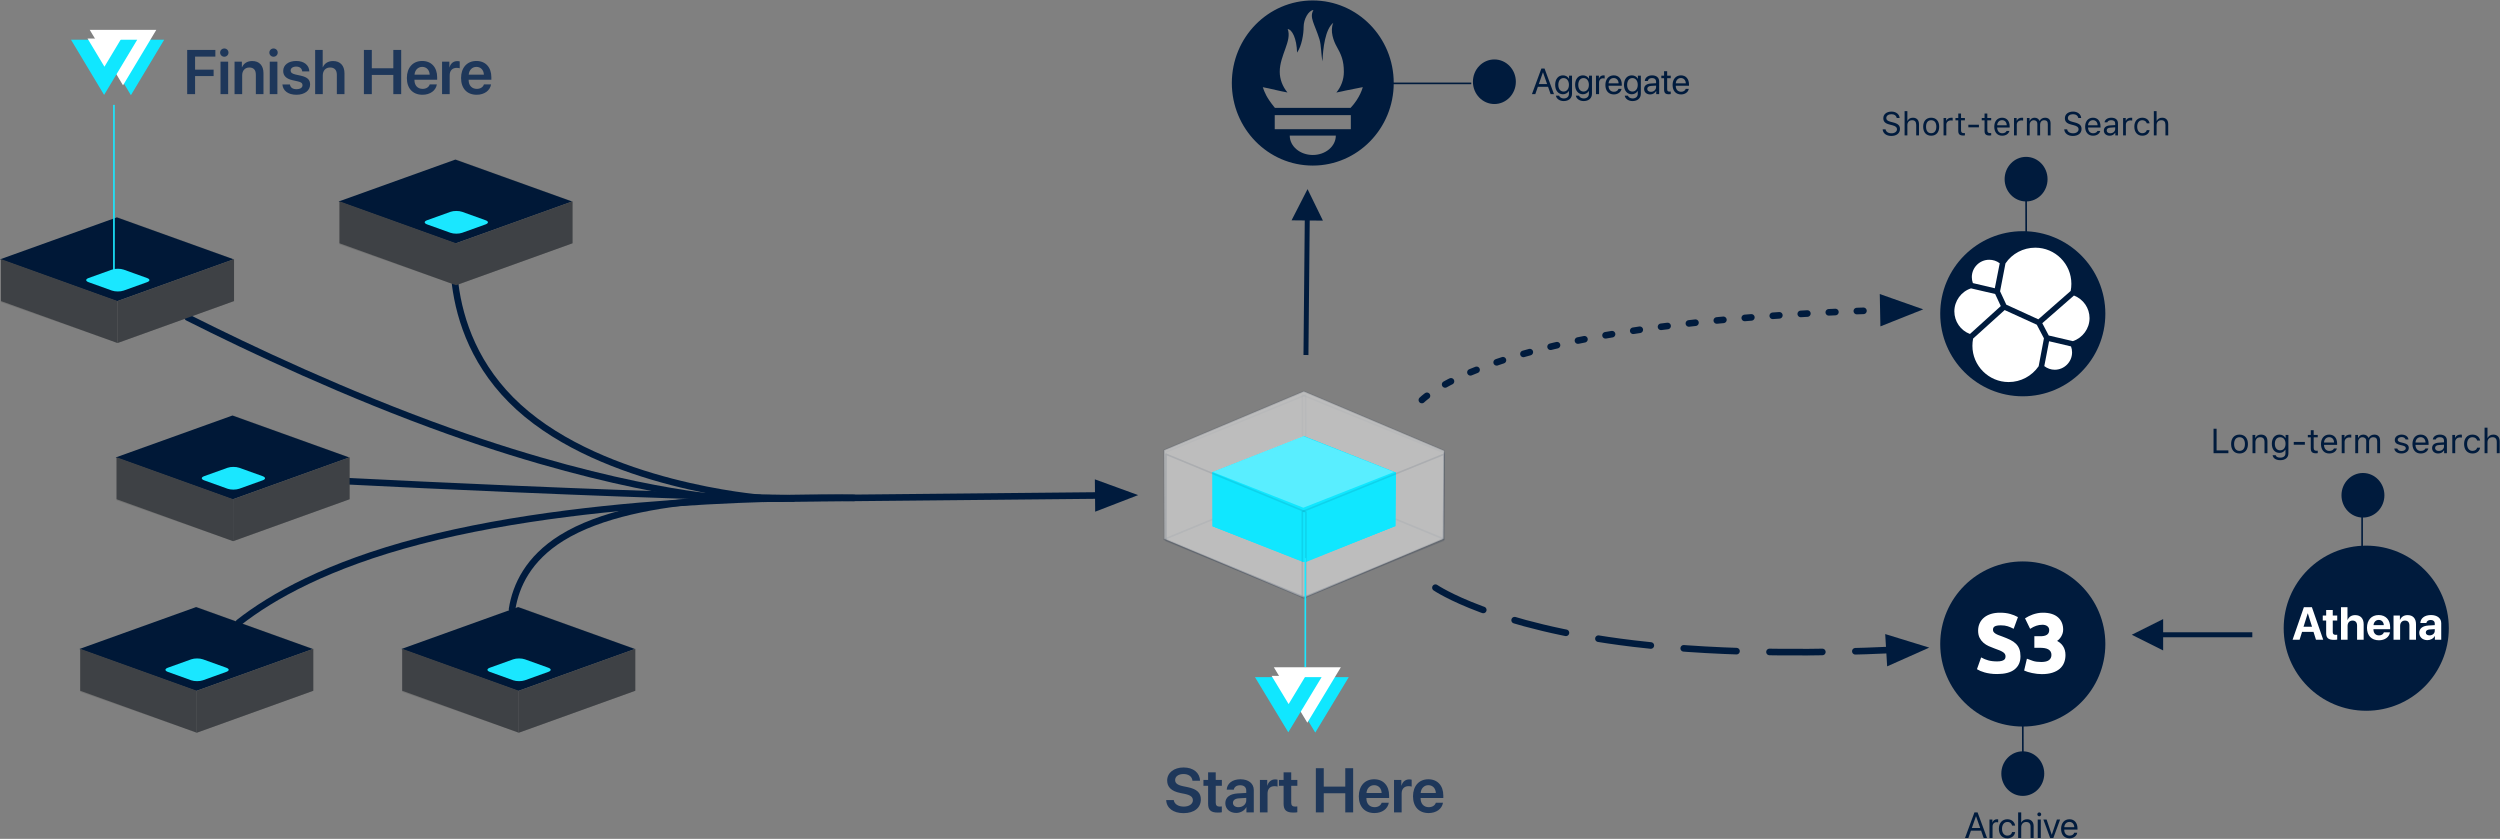 <?xml version="1.0" encoding="UTF-8"?>
<svg width="1514px" height="508px" viewBox="0 0 1514 508" version="1.1" xmlns="http://www.w3.org/2000/svg" xmlns:xlink="http://www.w3.org/1999/xlink">
    <rect x="0" y="0" width="1514" height="508" fill="#808080" stroke="none"/>
    <!-- Generator: Sketch 54.1 (76490) - https://sketchapp.com -->
    <title>Centralized (Black)</title>
    <desc>Created with Sketch.</desc>
    <defs>
        <polygon id="path-1" points="20.392 0.035 30.71 17.112 10.075 17.112"></polygon>
        <polygon id="path-3" points="20.252 0.035 30.498 17.112 10.006 17.112"></polygon>
    </defs>
    <g id="Deployment:-Centralized-(No-Text)" stroke="none" stroke-width="1" fill="none" fill-rule="evenodd">
        <g id="Diagram" transform="translate(-20, -293)">
            <g id="Centralized-(Black)" transform="translate(13, 23)">
                <g id="Diagram" transform="translate(7, 290)">
                    <g id="Group-55" transform="translate(0, 76)">
                        <polygon id="Line-2" fill="#001B3D" fill-rule="nonzero" points="793.167 37.537 792.387 119.014 789.387 118.986 790.167 37.508 782.167 37.432 791.848 18.524 801.166 37.614 793.167 37.537"></polygon>
                        <g id="S3-Arrow" transform="translate(869.299, 259.9)">
                            <path d="M1.70530257e-13,-1.0658141e-14 C1.70530257e-13,-1.0658141e-14 34.325,23.621 119.923,33.851 C177.567,40.74 240.21,39.373 274.976,37.747" id="Stroke-12" stroke="#001B3D" stroke-width="4" stroke-linecap="round" stroke-linejoin="round" stroke-dasharray="32,20"></path>
                            <polygon id="Fill-13" fill="#001B3D" points="293.369 36.637 274.55 30.846 275.383 44.648"></polygon>
                            <polygon id="Stroke-14" stroke="#001B3D" stroke-width="4" points="293.369 36.636 274.55 30.846 275.383 44.649"></polygon>
                        </g>
                        <g id="Search-Arrow" transform="translate(861.085, 84.906)">
                            <path d="M0,61.345 C0,61.345 23.013,37.947 109.905,22.371 C170.136,11.574 241.428,8.056 279.507,6.912" id="Stroke-15" stroke="#001B3D" stroke-width="4" stroke-linecap="round" stroke-linejoin="round" stroke-dasharray="4,13"></path>
                            <polygon id="Fill-16" fill="#001B3D" points="297.927 6.542 279.356 0 279.634 13.825"></polygon>
                            <polygon id="Stroke-17" stroke="#001B3D" stroke-width="4" points="297.927 6.542 279.356 1.90070182e-13 279.634 13.824"></polygon>
                        </g>
                        <g id="Incoming-Arrows" transform="translate(113.668, 76.009)">
                            <path d="M30.974,204.985 C50.976,189.297 84.82,170.145 140.522,155.61 C253.541,126.12 403.398,129.506 403.398,129.506" id="Stroke-1" stroke="#001B3D" stroke-width="4" stroke-linecap="round" stroke-linejoin="round"></path>
                            <path d="M-5.68434189e-14,20.277 C37.976,39.387 96.697,67.073 158.371,89.087 C263.415,126.58 327.629,129.985 327.629,129.985" id="Stroke-3" stroke="#001B3D" stroke-width="4" stroke-linecap="round" stroke-linejoin="round"></path>
                            <path d="M161.961,6.39488462e-13 C164.793,22.262 174.16,50.651 200.437,74.564 C252.518,121.958 346.532,129.483 346.532,129.483" id="Stroke-18" stroke="#001B3D" stroke-width="4" stroke-linecap="round" stroke-linejoin="round"></path>
                            <path d="M96.342,119.387 C124.614,120.81 159.413,122.476 197.072,124.086 C291.906,128.139 360.283,129.928 360.283,129.928" id="Stroke-19" stroke="#001B3D" stroke-width="4" stroke-linecap="round" stroke-linejoin="round"></path>
                            <path d="M196.437,196.93 C198.727,182.412 206.455,166.263 226.349,153.853 C273.462,124.463 366.651,129.866 366.651,129.866" id="Stroke-20" stroke="#001B3D" stroke-width="4" stroke-linecap="round" stroke-linejoin="round"></path>
                            <path d="M348.564,130.043 L551.471,128.054" id="Stroke-27" stroke="#001B3D" stroke-width="4" stroke-linecap="round" stroke-linejoin="round"></path>
                            <polygon id="Fill-28" fill="#001B3D" points="569.906 127.873 551.403 121.141 551.538 134.967"></polygon>
                            <polygon id="Stroke-29" stroke="#001B3D" stroke-width="4" points="569.906 127.874 551.403 121.14 551.538 134.967"></polygon>
                        </g>
                        <g id="Box" transform="translate(705, 141)">
                            <polygon id="Stroke-1" stroke-opacity="0.096" stroke="#001B3D" stroke-linecap="round" stroke-linejoin="round" points="0 89.676 84.783 125 169.565 89.676 84.783 54.348"></polygon>
                            <polygon id="Stroke-7" stroke-opacity="0.096" stroke="#001B3D" stroke-linecap="round" stroke-linejoin="round" points="83.696 2.174 169.565 37.183 169.148 89.13 83.873 54.5"></polygon>
                            <polygon id="Stroke-9" stroke-opacity="0.096" stroke="#001B3D" stroke-linecap="round" stroke-linejoin="round" points="1.087 36.734 1.087 89.13 85.87 54.453 85.693 2.174"></polygon>
                            <polygon id="Fill-11" fill-opacity="0.6" fill="#E6E6E6" points="0.175 89.406 0 35.617 84.604 0 169.565 35.975 169.286 89.28 84.604 125"></polygon>
                            <polygon id="Stroke-13" stroke-opacity="0.096" stroke="#001B3D" stroke-linecap="round" stroke-linejoin="round" points="0.175 89.406 0 35.617 84.604 0 169.565 35.975 169.286 89.28 84.604 125"></polygon>
                            <g id="Vector" transform="translate(29.348, 27.174)">
                                <polygon id="Fill-21" fill="#10E7FF" points="0 54.588 54.958 76.233 109.914 54.588 54.958 32.94"></polygon>
                                <polygon id="Fill-22" fill="#10E7FF" points="0 21.646 0 54.51 56.391 76.233 56.391 43.65"></polygon>
                                <polygon id="Fill-23" fill="#10E7FF" points="56.391 43.481 110.87 21.646 110.601 54.398 56.391 76.233"></polygon>
                                <polygon id="Fill-24" fill="#10E7FF" points="55.435 0 110.87 21.977 110.6 54.586 55.549 32.848"></polygon>
                                <polygon id="Fill-25" fill="#10E7FF" points="0 21.695 0 54.586 55.435 32.818 55.32 0"></polygon>
                                <polygon id="Fill-26" fill="#10E7FF" points="0.115 54.525 0 21.722 55.318 0 110.87 21.94 110.687 54.449 55.318 76.233"></polygon>
                                <polygon id="Fill-21-Copy" fill-opacity="0.307" fill="#FFFFFF" points="0 21.648 54.958 43.293 109.914 21.648 54.958 0"></polygon>
                            </g>
                            <polygon id="Stroke-3" stroke-opacity="0.096" stroke="#001B3D" stroke-linecap="round" stroke-linejoin="round" points="1.087 38.043 1.087 90.395 85.87 125 85.87 73.095"></polygon>
                            <polygon id="Stroke-5" stroke-opacity="0.096" stroke="#001B3D" stroke-linecap="round" stroke-linejoin="round" points="83.696 72.826 169.565 38.043 169.147 90.218 83.696 125"></polygon>
                        </g>
                        <g id="Client-3-Copy" transform="translate(0.042, 35.524)">
                            <polygon id="Fill-50" fill="#001B3D" points="-1.42108547e-14 25.522 70.712 50.93 141.427 25.522 70.712 0.119"></polygon>
                            <polygon id="Fill-51" fill-opacity="0.102" fill="#000000" points="0.534 51.444 0.534 25.402 71.254 5.54223334e-13 141.687 25.402 141.687 50.808 71.254 76.215 0.541 51.444"></polygon>
                            <path d="M74.841,31.757 L88.985,36.837 C90.944,37.54 90.944,38.675 88.985,39.378 L74.841,44.458 C72.883,45.162 69.726,45.162 67.769,44.458 L53.625,39.378 C51.666,38.675 51.666,37.54 53.625,36.837 L67.769,31.757 C69.726,31.053 72.883,31.053 74.841,31.757 Z" id="Fill-52" fill="#1AE7FF"></path>
                            <polygon id="Fill-53" fill="#3E4145" points="0.534 25.396 0.534 50.799 71.111 76.205 71.111 50.799"></polygon>
                            <polygon id="Fill-54" fill="#3E4145" points="71.111 50.809 141.687 25.403 141.687 50.809 71.111 76.216"></polygon>
                        </g>
                        <g id="Client-3-Copy-5" transform="translate(243.042, 271.524)">
                            <polygon id="Fill-50" fill="#001B3D" points="-1.42108547e-14 25.522 70.712 50.93 141.427 25.522 70.712 0.119"></polygon>
                            <polygon id="Fill-51" fill-opacity="0.102" fill="#000000" points="0.534 51.444 0.534 25.402 71.254 5.54223334e-13 141.687 25.402 141.687 50.808 71.254 76.215 0.541 51.444"></polygon>
                            <path d="M74.841,31.757 L88.985,36.837 C90.944,37.54 90.944,38.675 88.985,39.378 L74.841,44.458 C72.883,45.162 69.726,45.162 67.769,44.458 L53.625,39.378 C51.666,38.675 51.666,37.54 53.625,36.837 L67.769,31.757 C69.726,31.053 72.883,31.053 74.841,31.757 Z" id="Fill-52" fill="#1AE7FF"></path>
                            <polygon id="Fill-53" fill="#3E4145" points="0.534 25.396 0.534 50.799 71.111 76.205 71.111 50.799"></polygon>
                            <polygon id="Fill-54" fill="#3E4145" points="71.111 50.809 141.687 25.403 141.687 50.809 71.111 76.216"></polygon>
                        </g>
                        <g id="Client-3-Copy-3" transform="translate(70.042, 155.524)">
                            <polygon id="Fill-50" fill="#001B3D" points="-1.42108547e-14 25.522 70.712 50.93 141.427 25.522 70.712 0.119"></polygon>
                            <polygon id="Fill-51" fill-opacity="0.102" fill="#000000" points="0.534 51.444 0.534 25.402 71.254 5.54223334e-13 141.687 25.402 141.687 50.808 71.254 76.215 0.541 51.444"></polygon>
                            <path d="M74.841,31.757 L88.985,36.837 C90.944,37.54 90.944,38.675 88.985,39.378 L74.841,44.458 C72.883,45.162 69.726,45.162 67.769,44.458 L53.625,39.378 C51.666,38.675 51.666,37.54 53.625,36.837 L67.769,31.757 C69.726,31.053 72.883,31.053 74.841,31.757 Z" id="Fill-52" fill="#1AE7FF"></path>
                            <polygon id="Fill-53" fill="#3E4145" points="0.534 25.396 0.534 50.799 71.111 76.205 71.111 50.799"></polygon>
                            <polygon id="Fill-54" fill="#3E4145" points="71.111 50.809 141.687 25.403 141.687 50.809 71.111 76.216"></polygon>
                        </g>
                        <g id="Client-3-Copy-4" transform="translate(48.042, 271.524)">
                            <polygon id="Fill-50" fill="#001B3D" points="-1.42108547e-14 25.522 70.712 50.93 141.427 25.522 70.712 0.119"></polygon>
                            <polygon id="Fill-51" fill-opacity="0.102" fill="#000000" points="0.534 51.444 0.534 25.402 71.254 5.54223334e-13 141.687 25.402 141.687 50.808 71.254 76.215 0.541 51.444"></polygon>
                            <path d="M74.841,31.757 L88.985,36.837 C90.944,37.54 90.944,38.675 88.985,39.378 L74.841,44.458 C72.883,45.162 69.726,45.162 67.769,44.458 L53.625,39.378 C51.666,38.675 51.666,37.54 53.625,36.837 L67.769,31.757 C69.726,31.053 72.883,31.053 74.841,31.757 Z" id="Fill-52" fill="#1AE7FF"></path>
                            <polygon id="Fill-53" fill="#3E4145" points="0.534 25.396 0.534 50.799 71.111 76.205 71.111 50.799"></polygon>
                            <polygon id="Fill-54" fill="#3E4145" points="71.111 50.809 141.687 25.403 141.687 50.809 71.111 76.216"></polygon>
                        </g>
                        <g id="Client-3-Copy-2" transform="translate(205.042, 0.524)">
                            <polygon id="Fill-50" fill="#001B3D" points="-1.42108547e-14 25.522 70.712 50.93 141.427 25.522 70.712 0.119"></polygon>
                            <polygon id="Fill-51" fill-opacity="0.102" fill="#000000" points="0.534 51.444 0.534 25.402 71.254 5.54223334e-13 141.687 25.402 141.687 50.808 71.254 76.215 0.541 51.444"></polygon>
                            <path d="M74.841,31.757 L88.985,36.837 C90.944,37.54 90.944,38.675 88.985,39.378 L74.841,44.458 C72.883,45.162 69.726,45.162 67.769,44.458 L53.625,39.378 C51.666,38.675 51.666,37.54 53.625,36.837 L67.769,31.757 C69.726,31.053 72.883,31.053 74.841,31.757 Z" id="Fill-52" fill="#1AE7FF"></path>
                            <polygon id="Fill-53" fill="#3E4145" points="0.534 25.396 0.534 50.799 71.111 76.205 71.111 50.799"></polygon>
                            <polygon id="Fill-54" fill="#3E4145" points="71.111 50.809 141.687 25.403 141.687 50.809 71.111 76.216"></polygon>
                        </g>
                    </g>
                    <g id="Search" transform="translate(1175, 120)">
                        <circle id="Oval-Copy" fill="#001B3D" cx="50" cy="50" r="50"></circle>
                        <g id="elasticsearch" transform="translate(6, 7)" fill-rule="nonzero">
                            <path d="M86.986,45.673 C86.986,38.359 82.442,32.039 75.696,29.554 C75.98,27.991 76.122,26.5 76.122,24.867 C76.122,11.304 65.115,0.298 51.553,0.298 C43.671,0.298 36.286,4.061 31.67,10.523 C29.398,8.748 26.628,7.825 23.717,7.825 C16.545,7.825 10.651,13.648 10.651,20.891 C10.651,22.453 10.935,24.015 11.432,25.435 C4.616,27.778 0,34.311 0,41.554 C0,48.868 4.545,55.259 11.361,57.744 C11.077,59.235 10.935,60.798 10.935,62.431 C10.935,75.923 21.942,86.929 35.434,86.929 C43.387,86.929 50.7,83.095 55.316,76.704 C57.588,78.479 60.429,79.473 63.34,79.473 C70.512,79.473 76.406,73.65 76.406,66.407 C76.406,64.845 76.122,63.283 75.625,61.863 C82.3,59.448 86.986,52.916 86.986,45.673 L86.986,45.673 Z" id="Path" fill="#001B3D"></path>
                            <path d="M34.013,37.507 L53.399,46.383 L72.997,29.199 C73.281,27.778 73.423,26.358 73.423,24.867 C73.423,12.796 63.624,2.996 51.553,2.996 C44.31,2.996 37.564,6.547 33.516,12.511 L30.25,29.412 L34.013,37.507 L34.013,37.507 Z" id="Path" fill="#FFFFFF"></path>
                            <path d="M13.918,58.028 C13.634,59.448 13.492,60.94 13.492,62.431 C13.492,74.502 23.362,84.373 35.434,84.373 C42.747,84.373 49.493,80.751 53.612,74.786 L56.807,57.886 L52.476,49.649 L33.019,40.773 L13.918,58.028 L13.918,58.028 Z" id="Path" fill="#FFFFFF"></path>
                            <path d="M13.776,24.441 L27.054,27.565 L30.037,12.44 C28.191,11.02 25.989,10.31 23.646,10.31 C17.894,10.31 13.137,14.997 13.137,20.82 C13.137,22.027 13.35,23.305 13.776,24.441 L13.776,24.441 Z" id="Path" fill="#FFFFFF"></path>
                            <path d="M12.64,27.636 C6.675,29.554 2.556,35.305 2.556,41.554 C2.556,47.661 6.32,53.129 12.001,55.259 L30.676,38.359 L27.267,31.045 L12.64,27.636 L12.64,27.636 Z" id="Path" fill="#FFFFFF"></path>
                            <path d="M57.02,74.715 C58.867,76.136 61.068,76.917 63.34,76.917 C69.092,76.917 73.849,72.23 73.849,66.407 C73.849,65.129 73.636,63.922 73.21,62.786 L59.932,59.662 L57.02,74.715 L57.02,74.715 Z" id="Path" fill="#FFFFFF"></path>
                            <path d="M59.719,56.182 L74.347,59.59 C80.311,57.602 84.43,51.922 84.43,45.673 C84.43,39.566 80.666,34.169 74.986,31.968 L55.813,48.726 L59.719,56.182 L59.719,56.182 Z" id="Path" fill="#FFFFFF"></path>
                        </g>
                    </g>
                    <g id="Archive" transform="translate(1175, 320)">
                        <circle id="Oval-Copy-2" fill="#001B3D" cx="50" cy="50" r="50"></circle>
                        <path d="M34.45,61.05 C35.55,61.05 36.458,60.958 37.175,60.775 C37.892,60.592 38.467,60.342 38.9,60.025 C39.333,59.708 39.633,59.333 39.8,58.9 C39.967,58.467 40.05,57.983 40.05,57.45 C40.05,56.317 39.517,55.375 38.45,54.625 C37.383,53.875 35.55,53.067 32.95,52.2 C31.817,51.8 30.683,51.342 29.55,50.825 C28.417,50.308 27.4,49.658 26.5,48.875 C25.6,48.092 24.867,47.142 24.3,46.025 C23.733,44.908 23.45,43.55 23.45,41.95 C23.45,40.35 23.75,38.908 24.35,37.625 C24.95,36.342 25.8,35.25 26.9,34.35 C28,33.45 29.333,32.758 30.9,32.275 C32.467,31.792 34.233,31.55 36.2,31.55 C38.533,31.55 40.55,31.8 42.25,32.3 C43.95,32.8 45.35,33.35 46.45,33.95 L44.2,40.1 C43.233,39.6 42.158,39.158 40.975,38.775 C39.792,38.392 38.367,38.2 36.7,38.2 C34.833,38.2 33.492,38.458 32.675,38.975 C31.858,39.492 31.45,40.283 31.45,41.35 C31.45,41.983 31.6,42.517 31.9,42.95 C32.2,43.383 32.625,43.775 33.175,44.125 C33.725,44.475 34.358,44.792 35.075,45.075 C35.792,45.358 36.583,45.65 37.45,45.95 C39.25,46.617 40.817,47.275 42.15,47.925 C43.483,48.575 44.592,49.333 45.475,50.2 C46.358,51.067 47.017,52.083 47.45,53.25 C47.883,54.417 48.1,55.833 48.1,57.5 C48.1,60.733 46.967,63.242 44.7,65.025 C42.433,66.808 39.017,67.7 34.45,67.7 C32.917,67.7 31.533,67.608 30.3,67.425 C29.067,67.242 27.975,67.017 27.025,66.75 C26.075,66.483 25.258,66.2 24.575,65.9 C23.892,65.6 23.317,65.317 22.85,65.05 L25.05,58.85 C26.083,59.417 27.358,59.925 28.875,60.375 C30.392,60.825 32.25,61.05 34.45,61.05 Z M61.5,67.75 C60.6,67.75 59.65,67.692 58.65,67.575 C57.65,67.458 56.683,67.3 55.75,67.1 C54.817,66.9 53.967,66.683 53.2,66.45 C52.433,66.217 51.833,66 51.4,65.8 L52.85,59.6 C53.717,59.967 54.825,60.358 56.175,60.775 C57.525,61.192 59.2,61.4 61.2,61.4 C63.5,61.4 65.183,60.967 66.25,60.1 C67.317,59.233 67.85,58.067 67.85,56.6 C67.85,55.7 67.658,54.942 67.275,54.325 C66.892,53.708 66.367,53.208 65.7,52.825 C65.033,52.442 64.242,52.175 63.325,52.025 C62.408,51.875 61.433,51.8 60.4,51.8 L57.5,51.8 L57.5,45.8 L60.8,45.8 C61.533,45.8 62.242,45.733 62.925,45.6 C63.608,45.467 64.217,45.242 64.75,44.925 C65.283,44.608 65.708,44.175 66.025,43.625 C66.342,43.075 66.5,42.383 66.5,41.55 C66.5,40.917 66.367,40.367 66.1,39.9 C65.833,39.433 65.492,39.05 65.075,38.75 C64.658,38.45 64.175,38.225 63.625,38.075 C63.075,37.925 62.517,37.85 61.95,37.85 C60.517,37.85 59.192,38.067 57.975,38.5 C56.758,38.933 55.65,39.467 54.65,40.1 L52,34.65 C52.533,34.317 53.158,33.967 53.875,33.6 C54.592,33.233 55.383,32.9 56.25,32.6 C57.117,32.3 58.042,32.05 59.025,31.85 C60.008,31.65 61.05,31.55 62.15,31.55 C64.183,31.55 65.942,31.792 67.425,32.275 C68.908,32.758 70.133,33.442 71.1,34.325 C72.067,35.208 72.783,36.242 73.25,37.425 C73.717,38.608 73.95,39.9 73.95,41.3 C73.95,42.667 73.567,43.992 72.8,45.275 C72.033,46.558 71,47.533 69.7,48.2 C71.5,48.933 72.892,50.025 73.875,51.475 C74.858,52.925 75.35,54.667 75.35,56.7 C75.35,58.3 75.083,59.775 74.55,61.125 C74.017,62.475 73.183,63.642 72.05,64.625 C70.917,65.608 69.475,66.375 67.725,66.925 C65.975,67.475 63.9,67.75 61.5,67.75 Z" id="S3" stroke="#FFFFFF" fill="#FFFFFF" fill-rule="nonzero"></path>
                    </g>
                    <g id="Aggregate" transform="translate(727, 0.273)" fill="#001B3D" fill-rule="nonzero">
                        <g id="prometheus-logo" transform="translate(19, -20)">
                            <path d="M49.021,5.68434189e-14 C21.948,5.68434189e-14 -5.68434189e-14,22.383 -5.68434189e-14,50.002 C-5.68434189e-14,77.615 21.948,100 49.021,100 C76.093,100 98.043,77.615 98.043,49.998 C98.043,22.387 76.091,0.004 49.021,0.004 L49.021,5.68434189e-14 Z M49.021,93.583 C41.318,93.583 35.071,88.334 35.071,81.861 L62.972,81.861 C62.972,88.332 56.729,93.583 49.025,93.583 L49.021,93.583 Z M72.061,77.98 L25.982,77.98 L25.982,69.456 L72.061,69.456 L72.061,77.978 L72.061,77.98 Z M71.893,65.071 L26.113,65.071 C25.963,64.892 25.805,64.716 25.658,64.533 C20.942,58.691 19.828,55.642 18.752,52.534 C18.733,52.436 24.47,53.731 28.539,54.668 C28.539,54.668 30.633,55.162 33.693,55.732 C30.756,52.217 29.011,47.753 29.011,43.186 C29.011,33.16 36.546,24.403 33.827,17.322 C36.472,17.542 39.303,23.021 39.497,31.582 C42.309,27.619 43.486,20.377 43.486,15.937 C43.486,11.34 46.457,6.001 49.427,5.817 C46.779,10.268 50.113,14.085 53.078,23.551 C54.188,27.108 54.047,33.092 54.903,36.888 C55.19,29.004 56.518,17.504 61.422,13.534 C59.258,18.534 61.739,24.792 63.439,27.801 C66.183,32.651 67.842,36.331 67.842,43.284 C67.842,47.946 66.155,52.335 63.309,55.766 C66.544,55.146 68.779,54.588 68.779,54.588 L79.291,52.498 C79.297,52.498 77.764,58.904 71.897,65.075 L71.893,65.071 Z" id="path4181"></path>
                        </g>
                    </g>
                </g>
                <g id="Text" transform="translate(74, 291)">
                    <path d="M723.5,382.5 L723.5,317.5" id="Line-4" stroke="#1AE7FF" stroke-linecap="square"></path>
                    <path d="M2,151.308 L2,43" id="Line-4" stroke="#1AE7FF" stroke-linecap="square"></path>
                    <path d="M872.057,36 L870.5,31.563 L864.333,31.563 L862.776,36 L860.746,36 L866.46,20.499 L868.373,20.499 L874.087,36 L872.057,36 Z M867.384,22.852 L864.903,29.92 L869.93,29.92 L867.449,22.852 L867.384,22.852 Z M879.899,34.442 C881.843,34.442 883.143,32.831 883.143,30.371 C883.143,27.911 881.843,26.278 879.899,26.278 C877.976,26.278 876.719,27.868 876.719,30.371 C876.719,32.874 877.976,34.442 879.899,34.442 Z M879.963,40.211 C877.503,40.211 875.559,38.825 875.248,36.924 L877.17,36.924 C877.536,37.944 878.642,38.621 880.039,38.621 C881.972,38.621 883.143,37.504 883.143,35.839 L883.143,34.077 L883.1,34.077 C882.413,35.291 881.091,36.086 879.523,36.086 C876.676,36.086 874.807,33.841 874.807,30.371 C874.807,26.869 876.676,24.635 879.566,24.635 C881.145,24.635 882.456,25.408 883.197,26.708 L883.229,26.708 L883.229,24.828 L885.012,24.828 L885.012,35.774 C885.012,38.438 883.046,40.211 879.963,40.211 Z M891.984,34.442 C893.928,34.442 895.228,32.831 895.228,30.371 C895.228,27.911 893.928,26.278 891.984,26.278 C890.061,26.278 888.804,27.868 888.804,30.371 C888.804,32.874 890.061,34.442 891.984,34.442 Z M892.048,40.211 C889.588,40.211 887.644,38.825 887.333,36.924 L889.255,36.924 C889.621,37.944 890.727,38.621 892.124,38.621 C894.057,38.621 895.228,37.504 895.228,35.839 L895.228,34.077 L895.185,34.077 C894.498,35.291 893.176,36.086 891.608,36.086 C888.761,36.086 886.892,33.841 886.892,30.371 C886.892,26.869 888.761,24.635 891.651,24.635 C893.23,24.635 894.541,25.408 895.282,26.708 L895.314,26.708 L895.314,24.828 L897.097,24.828 L897.097,35.774 C897.097,38.438 895.131,40.211 892.048,40.211 Z M899.525,36 L899.525,24.828 L901.287,24.828 L901.287,26.654 L901.33,26.654 C901.695,25.419 902.726,24.635 904.037,24.635 C904.359,24.635 904.638,24.688 904.789,24.71 L904.789,26.525 C904.638,26.472 904.241,26.418 903.79,26.418 C902.339,26.418 901.394,27.46 901.394,29.039 L901.394,36 L899.525,36 Z M910.246,26.257 C908.495,26.257 907.27,27.6 907.152,29.458 L913.221,29.458 C913.178,27.589 912.007,26.257 910.246,26.257 Z M913.178,32.799 L915.015,32.799 C914.693,34.754 912.802,36.193 910.364,36.193 C907.163,36.193 905.218,33.97 905.218,30.457 C905.218,26.987 907.195,24.635 910.278,24.635 C913.296,24.635 915.155,26.826 915.155,30.21 L915.155,30.919 L907.141,30.919 L907.141,31.026 C907.141,33.164 908.398,34.571 910.407,34.571 C911.825,34.571 912.867,33.852 913.178,32.799 Z M921.579,34.442 C923.523,34.442 924.823,32.831 924.823,30.371 C924.823,27.911 923.523,26.278 921.579,26.278 C919.656,26.278 918.399,27.868 918.399,30.371 C918.399,32.874 919.656,34.442 921.579,34.442 Z M921.643,40.211 C919.183,40.211 917.239,38.825 916.927,36.924 L918.85,36.924 C919.215,37.944 920.322,38.621 921.718,38.621 C923.652,38.621 924.823,37.504 924.823,35.839 L924.823,34.077 L924.78,34.077 C924.092,35.291 922.771,36.086 921.203,36.086 C918.356,36.086 916.487,33.841 916.487,30.371 C916.487,26.869 918.356,24.635 921.246,24.635 C922.825,24.635 924.135,25.408 924.876,26.708 L924.909,26.708 L924.909,24.828 L926.692,24.828 L926.692,35.774 C926.692,38.438 924.726,40.211 921.643,40.211 Z M932.804,34.604 C934.566,34.604 935.919,33.368 935.919,31.757 L935.919,30.844 L932.933,31.026 C931.429,31.123 930.57,31.789 930.57,32.842 C930.57,33.905 931.461,34.604 932.804,34.604 Z M932.385,36.193 C930.162,36.193 928.668,34.851 928.668,32.842 C928.668,30.93 930.14,29.727 932.718,29.576 L935.919,29.394 L935.919,28.459 C935.919,27.095 935.017,26.278 933.47,26.278 C932.031,26.278 931.128,26.955 930.892,28.051 L929.087,28.051 C929.216,26.117 930.871,24.635 933.513,24.635 C936.134,24.635 937.789,26.053 937.789,28.276 L937.789,36 L936.016,36 L936.016,34.077 L935.973,34.077 C935.307,35.355 933.889,36.193 932.385,36.193 Z M940.764,22.132 L942.633,22.132 L942.633,24.828 L944.803,24.828 L944.803,26.364 L942.633,26.364 L942.633,33.003 C942.633,34.023 943.063,34.485 944.019,34.485 C944.234,34.485 944.664,34.453 944.792,34.432 L944.792,36 C944.567,36.054 944.051,36.086 943.611,36.086 C941.559,36.086 940.764,35.248 940.764,33.1 L940.764,26.364 L939.099,26.364 L939.099,24.828 L940.764,24.828 L940.764,22.132 Z M950.948,26.257 C949.197,26.257 947.972,27.6 947.854,29.458 L953.923,29.458 C953.88,27.589 952.709,26.257 950.948,26.257 Z M953.88,32.799 L955.717,32.799 C955.395,34.754 953.504,36.193 951.066,36.193 C947.865,36.193 945.92,33.97 945.92,30.457 C945.92,26.987 947.897,24.635 950.98,24.635 C953.999,24.635 955.857,26.826 955.857,30.21 L955.857,30.919 L947.843,30.919 L947.843,31.026 C947.843,33.164 949.1,34.571 951.109,34.571 C952.527,34.571 953.569,33.852 953.88,32.799 Z" id="Aggregate" fill="#001B3D" fill-rule="nonzero"></path>
                    <path d="M1073.123,57.318 L1074.9,57.318 C1075.115,58.793 1076.521,59.73 1078.523,59.73 C1080.418,59.73 1081.814,58.705 1081.814,57.309 C1081.814,56.107 1080.936,55.346 1078.992,54.857 L1077.186,54.389 C1074.637,53.744 1073.533,52.592 1073.533,50.59 C1073.533,48.197 1075.535,46.576 1078.514,46.576 C1081.238,46.576 1083.27,48.197 1083.416,50.473 L1081.648,50.473 C1081.404,49.027 1080.213,48.168 1078.455,48.168 C1076.58,48.168 1075.34,49.105 1075.34,50.531 C1075.34,51.635 1076.111,52.27 1078.055,52.768 L1079.529,53.158 C1082.449,53.891 1083.621,55.023 1083.621,57.094 C1083.621,59.682 1081.58,61.332 1078.357,61.332 C1075.369,61.332 1073.309,59.75 1073.123,57.318 Z M1086.424,61 L1086.424,46.293 L1088.104,46.293 L1088.104,52.133 L1088.26,52.133 C1088.787,50.971 1089.891,50.287 1091.502,50.287 C1093.729,50.287 1095.135,51.713 1095.135,54.184 L1095.135,61 L1093.455,61 L1093.455,54.594 C1093.455,52.729 1092.615,51.801 1091.023,51.801 C1089.139,51.801 1088.104,52.992 1088.104,54.77 L1088.104,61 L1086.424,61 Z M1102.527,61.186 C1099.529,61.186 1097.674,59.115 1097.674,55.736 C1097.674,52.348 1099.529,50.287 1102.527,50.287 C1105.525,50.287 1107.381,52.348 1107.381,55.736 C1107.381,59.115 1105.525,61.186 1102.527,61.186 Z M1102.527,59.672 C1104.52,59.672 1105.643,58.227 1105.643,55.736 C1105.643,53.236 1104.52,51.801 1102.527,51.801 C1100.535,51.801 1099.412,53.236 1099.412,55.736 C1099.412,58.227 1100.535,59.672 1102.527,59.672 Z M1110.018,61 L1110.018,50.473 L1111.619,50.473 L1111.619,52.035 L1111.775,52.035 C1112.088,51.01 1113.299,50.287 1114.695,50.287 C1114.969,50.287 1115.32,50.307 1115.535,50.336 L1115.535,52.016 C1115.398,51.977 1114.793,51.918 1114.461,51.918 C1112.859,51.918 1111.697,52.992 1111.697,54.477 L1111.697,61 L1110.018,61 Z M1118.924,47.748 L1120.604,47.748 L1120.604,50.473 L1122.947,50.473 L1122.947,51.879 L1120.604,51.879 L1120.604,57.836 C1120.604,59.076 1121.072,59.604 1122.166,59.604 C1122.469,59.604 1122.635,59.594 1122.947,59.564 L1122.947,60.98 C1122.615,61.039 1122.293,61.078 1121.961,61.078 C1119.793,61.078 1118.924,60.277 1118.924,58.266 L1118.924,51.879 L1117.225,51.879 L1117.225,50.473 L1118.924,50.473 L1118.924,47.748 Z M1131.434,56.127 L1125.027,56.127 L1125.027,54.535 L1131.434,54.535 L1131.434,56.127 Z M1134.842,47.748 L1136.521,47.748 L1136.521,50.473 L1138.865,50.473 L1138.865,51.879 L1136.521,51.879 L1136.521,57.836 C1136.521,59.076 1136.99,59.604 1138.084,59.604 C1138.387,59.604 1138.553,59.594 1138.865,59.564 L1138.865,60.98 C1138.533,61.039 1138.211,61.078 1137.879,61.078 C1135.711,61.078 1134.842,60.277 1134.842,58.266 L1134.842,51.879 L1133.143,51.879 L1133.143,50.473 L1134.842,50.473 L1134.842,47.748 Z M1145.457,51.771 C1143.777,51.771 1142.605,53.002 1142.479,54.867 L1148.279,54.867 C1148.24,53.002 1147.127,51.771 1145.457,51.771 Z M1148.23,58.275 L1149.91,58.275 C1149.422,60.072 1147.781,61.186 1145.477,61.186 C1142.557,61.186 1140.73,59.076 1140.73,55.746 C1140.73,52.436 1142.586,50.287 1145.477,50.287 C1148.318,50.287 1150.047,52.309 1150.047,55.58 L1150.047,56.225 L1142.479,56.225 L1142.479,56.303 C1142.566,58.383 1143.729,59.701 1145.516,59.701 C1146.873,59.701 1147.791,59.203 1148.23,58.275 Z M1152.684,61 L1152.684,50.473 L1154.285,50.473 L1154.285,52.035 L1154.441,52.035 C1154.754,51.01 1155.965,50.287 1157.361,50.287 C1157.635,50.287 1157.986,50.307 1158.201,50.336 L1158.201,52.016 C1158.064,51.977 1157.459,51.918 1157.127,51.918 C1155.525,51.918 1154.363,52.992 1154.363,54.477 L1154.363,61 L1152.684,61 Z M1160.496,61 L1160.496,50.473 L1162.098,50.473 L1162.098,52.133 L1162.254,52.133 C1162.732,50.961 1163.787,50.287 1165.193,50.287 C1166.619,50.287 1167.615,51.039 1168.104,52.133 L1168.26,52.133 C1168.826,51.02 1170.027,50.287 1171.482,50.287 C1173.631,50.287 1174.832,51.518 1174.832,53.725 L1174.832,61 L1173.152,61 L1173.152,54.115 C1173.152,52.562 1172.42,51.801 1170.936,51.801 C1169.471,51.801 1168.494,52.895 1168.494,54.232 L1168.494,61 L1166.814,61 L1166.814,53.852 C1166.814,52.602 1165.945,51.801 1164.617,51.801 C1163.24,51.801 1162.176,52.992 1162.176,54.477 L1162.176,61 L1160.496,61 Z M1183.084,57.318 L1184.861,57.318 C1185.076,58.793 1186.482,59.73 1188.484,59.73 C1190.379,59.73 1191.775,58.705 1191.775,57.309 C1191.775,56.107 1190.896,55.346 1188.953,54.857 L1187.146,54.389 C1184.598,53.744 1183.494,52.592 1183.494,50.59 C1183.494,48.197 1185.496,46.576 1188.475,46.576 C1191.199,46.576 1193.23,48.197 1193.377,50.473 L1191.609,50.473 C1191.365,49.027 1190.174,48.168 1188.416,48.168 C1186.541,48.168 1185.301,49.105 1185.301,50.531 C1185.301,51.635 1186.072,52.27 1188.016,52.768 L1189.49,53.158 C1192.41,53.891 1193.582,55.023 1193.582,57.094 C1193.582,59.682 1191.541,61.332 1188.318,61.332 C1185.33,61.332 1183.27,59.75 1183.084,57.318 Z M1200.486,51.771 C1198.807,51.771 1197.635,53.002 1197.508,54.867 L1203.309,54.867 C1203.27,53.002 1202.156,51.771 1200.486,51.771 Z M1203.26,58.275 L1204.939,58.275 C1204.451,60.072 1202.811,61.186 1200.506,61.186 C1197.586,61.186 1195.76,59.076 1195.76,55.746 C1195.76,52.436 1197.615,50.287 1200.506,50.287 C1203.348,50.287 1205.076,52.309 1205.076,55.58 L1205.076,56.225 L1197.508,56.225 L1197.508,56.303 C1197.596,58.383 1198.758,59.701 1200.545,59.701 C1201.902,59.701 1202.82,59.203 1203.26,58.275 Z M1210.955,59.711 C1212.684,59.711 1213.963,58.578 1213.963,57.074 L1213.963,56.107 L1211.131,56.293 C1209.529,56.4 1208.826,56.957 1208.826,58.012 C1208.826,59.086 1209.734,59.711 1210.955,59.711 Z M1210.643,61.186 C1208.602,61.186 1207.088,59.975 1207.088,58.051 C1207.088,56.166 1208.475,55.082 1210.926,54.936 L1213.963,54.75 L1213.963,53.793 C1213.963,52.494 1213.152,51.781 1211.58,51.781 C1210.32,51.781 1209.441,52.26 1209.207,53.09 L1207.508,53.09 C1207.732,51.4 1209.393,50.287 1211.639,50.287 C1214.207,50.287 1215.643,51.605 1215.643,53.793 L1215.643,61 L1214.041,61 L1214.041,59.447 L1213.885,59.447 C1213.201,60.57 1212.049,61.186 1210.643,61.186 Z M1218.748,61 L1218.748,50.473 L1220.35,50.473 L1220.35,52.035 L1220.506,52.035 C1220.818,51.01 1222.029,50.287 1223.426,50.287 C1223.699,50.287 1224.051,50.307 1224.266,50.336 L1224.266,52.016 C1224.129,51.977 1223.523,51.918 1223.191,51.918 C1221.59,51.918 1220.428,52.992 1220.428,54.477 L1220.428,61 L1218.748,61 Z M1234.783,53.695 L1233.084,53.695 C1232.811,52.65 1231.883,51.801 1230.369,51.801 C1228.475,51.801 1227.283,53.314 1227.283,55.697 C1227.283,58.129 1228.494,59.672 1230.369,59.672 C1231.785,59.672 1232.771,59.018 1233.084,57.826 L1234.783,57.826 C1234.48,59.76 1232.908,61.186 1230.379,61.186 C1227.43,61.186 1225.545,59.047 1225.545,55.697 C1225.545,52.416 1227.42,50.287 1230.369,50.287 C1232.928,50.287 1234.49,51.82 1234.783,53.695 Z M1237.361,61 L1237.361,46.293 L1239.041,46.293 L1239.041,52.133 L1239.197,52.133 C1239.725,50.971 1240.828,50.287 1242.439,50.287 C1244.666,50.287 1246.072,51.713 1246.072,54.184 L1246.072,61 L1244.393,61 L1244.393,54.594 C1244.393,52.729 1243.553,51.801 1241.961,51.801 C1240.076,51.801 1239.041,52.992 1239.041,54.77 L1239.041,61 L1237.361,61 Z" id="Short-termSearch" fill="#001B3D" fill-rule="nonzero"></path>
                    <path d="M1134.312,486.501 L1132.754,482.064 L1126.588,482.064 L1125.03,486.501 L1123,486.501 L1128.715,471 L1130.627,471 L1136.342,486.501 L1134.312,486.501 Z M1129.639,473.353 L1127.157,480.421 L1132.185,480.421 L1129.703,473.353 L1129.639,473.353 Z M1137.824,486.501 L1137.824,475.329 L1139.586,475.329 L1139.586,477.155 L1139.629,477.155 C1139.994,475.92 1141.025,475.136 1142.336,475.136 C1142.658,475.136 1142.938,475.189 1143.088,475.211 L1143.088,477.026 C1142.938,476.973 1142.54,476.919 1142.089,476.919 C1140.639,476.919 1139.693,477.961 1139.693,479.54 L1139.693,486.501 L1137.824,486.501 Z M1153.347,478.992 L1151.521,478.992 C1151.252,477.778 1150.307,476.779 1148.663,476.779 C1146.729,476.779 1145.419,478.38 1145.419,480.915 C1145.419,483.515 1146.751,485.051 1148.685,485.051 C1150.21,485.051 1151.209,484.245 1151.531,482.902 L1153.368,482.902 C1153.078,485.126 1151.209,486.694 1148.674,486.694 C1145.58,486.694 1143.518,484.514 1143.518,480.915 C1143.518,477.392 1145.569,475.136 1148.652,475.136 C1151.445,475.136 1153.11,476.983 1153.347,478.992 Z M1155.184,486.501 L1155.184,471 L1157.053,471 L1157.053,477.112 L1157.096,477.112 C1157.719,475.866 1158.943,475.136 1160.641,475.136 C1163.09,475.136 1164.572,476.79 1164.572,479.282 L1164.572,486.501 L1162.703,486.501 L1162.703,479.626 C1162.703,477.854 1161.812,476.79 1160.061,476.79 C1158.202,476.79 1157.053,478.058 1157.053,479.991 L1157.053,486.501 L1155.184,486.501 Z M1167.043,486.501 L1167.043,475.329 L1168.912,475.329 L1168.912,486.501 L1167.043,486.501 Z M1167.978,473.342 C1167.333,473.342 1166.807,472.815 1166.807,472.171 C1166.807,471.516 1167.333,471 1167.978,471 C1168.633,471 1169.148,471.516 1169.148,472.171 C1169.148,472.815 1168.633,473.342 1167.978,473.342 Z M1180.6,475.329 L1176.496,486.501 L1174.584,486.501 L1170.47,475.329 L1172.436,475.329 L1175.519,484.514 L1175.562,484.514 L1178.655,475.329 L1180.6,475.329 Z M1186.218,476.758 C1184.467,476.758 1183.242,478.101 1183.124,479.959 L1189.193,479.959 C1189.15,478.09 1187.979,476.758 1186.218,476.758 Z M1189.15,483.3 L1190.987,483.3 C1190.665,485.255 1188.774,486.694 1186.336,486.694 C1183.135,486.694 1181.19,484.471 1181.19,480.958 C1181.19,477.488 1183.167,475.136 1186.25,475.136 C1189.269,475.136 1191.127,477.327 1191.127,480.711 L1191.127,481.42 L1183.113,481.42 L1183.113,481.527 C1183.113,483.665 1184.37,485.072 1186.379,485.072 C1187.797,485.072 1188.839,484.353 1189.15,483.3 Z" id="Archive" fill="#001B3D" fill-rule="nonzero"></path>
                    <ellipse id="Oval" fill="#001B3D" cx="838" cy="28.5" rx="13" ry="13.5"></ellipse>
                    <path d="M823.508,29.5 L763.492,29.5" id="Line-4" stroke="#001B3D" stroke-linecap="square"></path>
                    <ellipse id="Oval" fill="#001B3D" cx="1160" cy="87.5" rx="13" ry="13.5"></ellipse>
                    <path d="M1160,97.154 L1160.063,121.5" id="Line-4" stroke="#001B3D" stroke-linecap="square"></path>
                    <ellipse id="Oval" fill="#001B3D" cx="1158" cy="447.5" rx="13" ry="13.5"></ellipse>
                    <path d="M1158.063,442 L1158,415.5" id="Line-4" stroke="#001B3D" stroke-linecap="square"></path>
                    <path d="M51.144,36 L46.356,36 L46.356,9.226 L63.427,9.226 L63.427,13.271 L51.144,13.271 L51.144,21.175 L62.369,21.175 L62.369,25.071 L51.144,25.071 L51.144,36 Z M66.544,36 L66.544,16.332 L71.164,16.332 L71.164,36 L66.544,36 Z M68.826,13.363 C67.435,13.363 66.303,12.231 66.303,10.858 C66.303,9.467 67.435,8.354 68.826,8.354 C70.255,8.354 71.368,9.467 71.368,10.858 C71.368,12.231 70.255,13.363 68.826,13.363 Z M75.042,36 L75.042,16.332 L79.477,16.332 L79.477,19.709 L79.569,19.709 C80.627,17.371 82.724,15.961 85.748,15.961 C90.09,15.961 92.558,18.744 92.558,23.29 L92.558,36 L87.938,36 L87.938,24.218 C87.938,21.435 86.639,19.876 84.004,19.876 C81.351,19.876 79.662,21.787 79.662,24.607 L79.662,36 L75.042,36 Z M96.361,36 L96.361,16.332 L100.981,16.332 L100.981,36 L96.361,36 Z M98.644,13.363 C97.252,13.363 96.12,12.231 96.12,10.858 C96.12,9.467 97.252,8.354 98.644,8.354 C100.072,8.354 101.186,9.467 101.186,10.858 C101.186,12.231 100.072,13.363 98.644,13.363 Z M104.507,21.973 C104.507,18.373 107.643,15.924 112.393,15.924 C117.18,15.924 120.223,18.503 120.334,22.232 L116.029,22.232 C115.844,20.451 114.526,19.319 112.393,19.319 C110.352,19.319 108.997,20.284 108.997,21.731 C108.997,22.863 109.813,23.643 111.873,24.106 L115.139,24.83 C119.221,25.739 120.798,27.316 120.798,30.174 C120.798,33.885 117.384,36.39 112.56,36.39 C107.42,36.39 104.377,33.94 104.006,30.137 L108.552,30.137 C108.904,32.048 110.222,33.013 112.56,33.013 C114.805,33.013 116.196,32.085 116.196,30.619 C116.196,29.432 115.491,28.764 113.432,28.3 L110.166,27.576 C106.399,26.741 104.507,24.886 104.507,21.973 Z M123.859,36 L123.859,9.226 L128.424,9.226 L128.424,19.709 L128.517,19.709 C129.574,17.315 131.745,15.961 134.732,15.961 C139.074,15.961 141.616,18.818 141.616,23.327 L141.616,36 L136.996,36 L136.996,24.273 C136.996,21.527 135.623,19.876 132.951,19.876 C130.168,19.876 128.479,21.806 128.479,24.7 L128.479,36 L123.859,36 Z M175.961,36 L171.192,36 L171.192,24.385 L158.167,24.385 L158.167,36 L153.38,36 L153.38,9.226 L158.167,9.226 L158.167,20.358 L171.192,20.358 L171.192,9.226 L175.961,9.226 L175.961,36 Z M188.689,19.505 C186.092,19.505 184.218,21.49 184.032,24.236 L193.217,24.236 C193.124,21.453 191.343,19.505 188.689,19.505 Z M193.235,30.118 L197.559,30.118 C196.965,33.829 193.514,36.39 188.856,36.39 C182.956,36.39 179.394,32.512 179.394,26.24 C179.394,20.024 182.993,15.924 188.671,15.924 C194.256,15.924 197.744,19.802 197.744,25.776 L197.744,27.279 L183.995,27.279 L183.995,27.558 C183.995,30.712 185.925,32.827 188.949,32.827 C191.102,32.827 192.734,31.751 193.235,30.118 Z M200.713,36 L200.713,16.332 L205.147,16.332 L205.147,19.765 L205.24,19.765 C205.908,17.371 207.634,15.998 209.953,15.998 C210.547,15.998 211.066,16.109 211.4,16.184 L211.4,20.358 C211.011,20.21 210.306,20.099 209.526,20.099 C206.91,20.099 205.333,21.787 205.333,24.552 L205.333,36 L200.713,36 Z M221.513,19.505 C218.915,19.505 217.041,21.49 216.855,24.236 L226.04,24.236 C225.947,21.453 224.166,19.505 221.513,19.505 Z M226.059,30.118 L230.382,30.118 C229.788,33.829 226.337,36.39 221.68,36.39 C215.779,36.39 212.217,32.512 212.217,26.24 C212.217,20.024 215.816,15.924 221.494,15.924 C227.079,15.924 230.567,19.802 230.567,25.776 L230.567,27.279 L216.818,27.279 L216.818,27.558 C216.818,30.712 218.748,32.827 221.772,32.827 C223.925,32.827 225.558,31.751 226.059,30.118 Z" id="FinishHere" fill="#1E375A" fill-rule="nonzero"></path>
                    <path d="M639.243,463.522 L643.826,463.522 C644.179,465.99 646.591,467.475 649.931,467.475 C653.159,467.475 655.404,465.879 655.404,463.652 C655.404,461.723 654.068,460.535 650.58,459.812 L647.704,459.218 C642.342,458.123 639.837,455.6 639.837,451.685 C639.837,446.972 643.975,443.78 649.782,443.78 C655.701,443.78 659.616,447.009 659.728,451.796 L655.145,451.796 C654.922,449.272 652.807,447.751 649.745,447.751 C646.776,447.751 644.661,449.161 644.661,451.406 C644.661,453.225 645.997,454.394 649.337,455.099 L652.231,455.692 C657.872,456.861 660.229,459.125 660.229,463.096 C660.229,468.217 656.202,471.445 649.764,471.445 C643.566,471.445 639.466,468.421 639.243,463.522 Z M664.626,446.73 L669.246,446.73 L669.246,451.332 L672.957,451.332 L672.957,454.895 L669.246,454.895 L669.246,465.118 C669.246,466.732 669.988,467.475 671.621,467.475 C672.048,467.475 672.642,467.438 672.938,467.382 L672.938,470.907 C672.438,471.019 671.528,471.093 670.545,471.093 C666.296,471.093 664.626,469.59 664.626,465.768 L664.626,454.895 L661.806,454.895 L661.806,451.332 L664.626,451.332 L664.626,446.73 Z M683.014,467.827 C685.63,467.827 687.727,466.083 687.727,463.708 L687.727,462.205 L683.181,462.483 C680.954,462.632 679.674,463.634 679.674,465.192 C679.674,466.807 681.01,467.827 683.014,467.827 Z M681.622,471.315 C677.818,471.315 675.054,468.922 675.054,465.378 C675.054,461.89 677.744,459.793 682.531,459.496 L687.727,459.199 L687.727,457.789 C687.727,455.729 686.335,454.542 684.053,454.542 C681.863,454.542 680.472,455.6 680.175,457.232 L675.889,457.232 C676.093,453.559 679.229,450.924 684.238,450.924 C689.118,450.924 692.291,453.503 692.291,457.455 L692.291,471 L687.838,471 L687.838,467.864 L687.745,467.864 C686.613,469.998 684.146,471.315 681.622,471.315 Z M696.002,471 L696.002,451.332 L700.437,451.332 L700.437,454.765 L700.529,454.765 C701.197,452.371 702.923,450.998 705.242,450.998 C705.836,450.998 706.355,451.109 706.689,451.184 L706.689,455.358 C706.3,455.21 705.595,455.099 704.815,455.099 C702.199,455.099 700.622,456.787 700.622,459.552 L700.622,471 L696.002,471 Z M710.345,446.73 L714.965,446.73 L714.965,451.332 L718.676,451.332 L718.676,454.895 L714.965,454.895 L714.965,465.118 C714.965,466.732 715.707,467.475 717.34,467.475 C717.767,467.475 718.36,467.438 718.657,467.382 L718.657,470.907 C718.156,471.019 717.247,471.093 716.264,471.093 C712.015,471.093 710.345,469.59 710.345,465.768 L710.345,454.895 L707.524,454.895 L707.524,451.332 L710.345,451.332 L710.345,446.73 Z M752.464,471 L747.695,471 L747.695,459.385 L734.67,459.385 L734.67,471 L729.883,471 L729.883,444.226 L734.67,444.226 L734.67,455.358 L747.695,455.358 L747.695,444.226 L752.464,444.226 L752.464,471 Z M765.192,454.505 C762.595,454.505 760.721,456.49 760.535,459.236 L769.72,459.236 C769.627,456.453 767.846,454.505 765.192,454.505 Z M769.738,465.118 L774.062,465.118 C773.468,468.829 770.017,471.39 765.359,471.39 C759.459,471.39 755.896,467.512 755.896,461.24 C755.896,455.024 759.496,450.924 765.174,450.924 C770.759,450.924 774.247,454.802 774.247,460.776 L774.247,462.279 L760.498,462.279 L760.498,462.558 C760.498,465.712 762.428,467.827 765.452,467.827 C767.604,467.827 769.237,466.751 769.738,465.118 Z M777.216,471 L777.216,451.332 L781.65,451.332 L781.65,454.765 L781.743,454.765 C782.411,452.371 784.137,450.998 786.456,450.998 C787.05,450.998 787.569,451.109 787.903,451.184 L787.903,455.358 C787.514,455.21 786.809,455.099 786.029,455.099 C783.413,455.099 781.836,456.787 781.836,459.552 L781.836,471 L777.216,471 Z M798.016,454.505 C795.418,454.505 793.544,456.49 793.358,459.236 L802.543,459.236 C802.45,456.453 800.669,454.505 798.016,454.505 Z M802.562,465.118 L806.885,465.118 C806.291,468.829 802.84,471.39 798.183,471.39 C792.282,471.39 788.72,467.512 788.72,461.24 C788.72,455.024 792.319,450.924 797.997,450.924 C803.582,450.924 807.07,454.802 807.07,460.776 L807.07,462.279 L793.321,462.279 L793.321,462.558 C793.321,465.712 795.251,467.827 798.275,467.827 C800.428,467.827 802.061,466.751 802.562,465.118 Z" id="StartHere" fill="#1E375A" fill-rule="nonzero"></path>
                </g>
                <g id="Logo" transform="translate(767, 674)">
                    <g id="Group-16">
                        <g id="Group-15" transform="translate(11.193, 0)">
                            <polygon id="Triangle" fill="#10E7FF" transform="translate(25.334, 22.861) scale(1, -1) translate(-25.334, -22.861) " points="25.334 6.067 45.627 39.655 5.041 39.655"></polygon>
                            <polygon id="Triangle" fill="#FFFFFF" transform="translate(20.528, 16.886) scale(1, -1) translate(-20.528, -16.886) " points="20.528 0.092 40.82 33.68 0.235 33.68"></polygon>
                        </g>
                        <g id="Symbol" transform="translate(0, 5.289)">
                            <polygon id="Triangle" fill="#10E7FF" transform="translate(20.186, 17.483) scale(1, -1) translate(-20.186, -17.483) " points="20.186 0.778 40.372 34.189 0 34.189"></polygon>
                            <mask id="mask-2" fill="white">
                                <use xlink:href="#path-1"></use>
                            </mask>
                            <use id="Mask" fill="#FFFFFF" transform="translate(20.392, 8.574) scale(1, -1) translate(-20.392, -8.574) " xlink:href="#path-1"></use>
                        </g>
                    </g>
                </g>
                <g id="Logo" transform="translate(50, 288)">
                    <g id="Group-16">
                        <g id="Group-15" transform="translate(11.116, 0)">
                            <polygon id="Triangle" fill="#10E7FF" transform="translate(25.159, 22.861) scale(1, -1) translate(-25.159, -22.861) " points="25.159 6.067 45.312 39.655 5.006 39.655"></polygon>
                            <polygon id="Triangle" fill="#FFFFFF" transform="translate(20.386, 16.886) scale(1, -1) translate(-20.386, -16.886) " points="20.386 0.092 40.539 33.68 0.233 33.68"></polygon>
                        </g>
                        <g id="Symbol" transform="translate(0, 5.289)">
                            <polygon id="Triangle" fill="#10E7FF" transform="translate(20.047, 17.483) scale(1, -1) translate(-20.047, -17.483) " points="20.047 0.778 40.094 34.189 0 34.189"></polygon>
                            <mask id="mask-4" fill="white">
                                <use xlink:href="#path-3"></use>
                            </mask>
                            <use id="Mask" fill="#FFFFFF" transform="translate(20.252, 8.574) scale(1, -1) translate(-20.252, -8.574) " xlink:href="#path-3"></use>
                        </g>
                    </g>
                </g>
                <path d="M1356.506,542.781 L1356.506,544.442 L1347.524,544.442 L1347.524,529.646 L1349.369,529.646 L1349.369,542.781 L1356.506,542.781 Z M1363.253,544.637 C1360.105,544.637 1358.157,542.463 1358.157,538.916 C1358.157,535.357 1360.105,533.194 1363.253,533.194 C1366.401,533.194 1368.349,535.357 1368.349,538.916 C1368.349,542.463 1366.401,544.637 1363.253,544.637 Z M1363.253,543.048 C1365.345,543.048 1366.524,541.53 1366.524,538.916 C1366.524,536.291 1365.345,534.783 1363.253,534.783 C1361.161,534.783 1359.982,536.291 1359.982,538.916 C1359.982,541.53 1361.161,543.048 1363.253,543.048 Z M1371.118,544.442 L1371.118,533.389 L1372.8,533.389 L1372.8,535.132 L1372.964,535.132 C1373.517,533.912 1374.594,533.194 1376.286,533.194 C1378.767,533.194 1380.152,534.66 1380.152,537.285 L1380.152,544.442 L1378.388,544.442 L1378.388,537.716 C1378.388,535.727 1377.547,534.783 1375.783,534.783 C1374.02,534.783 1372.882,535.962 1372.882,537.9 L1372.882,544.442 L1371.118,544.442 Z M1387.842,542.72 C1389.893,542.72 1391.123,541.161 1391.123,538.751 C1391.123,536.342 1389.883,534.783 1387.842,534.783 C1385.791,534.783 1384.643,536.342 1384.643,538.751 C1384.643,541.161 1385.791,542.72 1387.842,542.72 Z M1387.924,548.688 C1385.258,548.688 1383.556,547.488 1383.289,545.663 L1385.156,545.663 C1385.35,546.565 1386.335,547.149 1387.924,547.149 C1389.903,547.149 1391.082,546.175 1391.082,544.545 L1391.082,542.371 L1390.918,542.371 C1390.221,543.591 1388.97,544.278 1387.452,544.278 C1384.592,544.278 1382.818,542.063 1382.818,538.751 C1382.818,535.439 1384.612,533.194 1387.452,533.194 C1389.001,533.194 1390.364,533.953 1391,535.142 L1391.164,535.142 L1391.164,533.389 L1392.846,533.389 L1392.846,544.637 C1392.846,547.108 1390.939,548.688 1387.924,548.688 Z M1402.823,539.326 L1396.096,539.326 L1396.096,537.654 L1402.823,537.654 L1402.823,539.326 Z M1406.402,530.528 L1408.165,530.528 L1408.165,533.389 L1410.626,533.389 L1410.626,534.865 L1408.165,534.865 L1408.165,541.12 C1408.165,542.422 1408.657,542.976 1409.806,542.976 C1410.124,542.976 1410.298,542.966 1410.626,542.935 L1410.626,544.422 C1410.278,544.483 1409.939,544.524 1409.591,544.524 C1407.314,544.524 1406.402,543.684 1406.402,541.571 L1406.402,534.865 L1404.617,534.865 L1404.617,533.389 L1406.402,533.389 L1406.402,530.528 Z M1417.548,534.752 C1415.784,534.752 1414.553,536.044 1414.42,538.003 L1420.511,538.003 C1420.47,536.044 1419.301,534.752 1417.548,534.752 Z M1420.46,541.582 L1422.223,541.582 C1421.711,543.468 1419.988,544.637 1417.568,544.637 C1414.502,544.637 1412.585,542.422 1412.585,538.926 C1412.585,535.45 1414.533,533.194 1417.568,533.194 C1420.552,533.194 1422.367,535.316 1422.367,538.751 L1422.367,539.428 L1414.42,539.428 L1414.42,539.51 C1414.512,541.694 1415.733,543.079 1417.609,543.079 C1419.034,543.079 1419.998,542.556 1420.46,541.582 Z M1425.136,544.442 L1425.136,533.389 L1426.817,533.389 L1426.817,535.029 L1426.981,535.029 C1427.309,533.953 1428.581,533.194 1430.047,533.194 C1430.334,533.194 1430.703,533.214 1430.929,533.245 L1430.929,535.009 C1430.785,534.968 1430.15,534.906 1429.801,534.906 C1428.119,534.906 1426.899,536.034 1426.899,537.593 L1426.899,544.442 L1425.136,544.442 Z M1433.339,544.442 L1433.339,533.389 L1435.02,533.389 L1435.02,535.132 L1435.184,535.132 C1435.687,533.901 1436.794,533.194 1438.271,533.194 C1439.768,533.194 1440.814,533.983 1441.326,535.132 L1441.49,535.132 C1442.085,533.963 1443.346,533.194 1444.874,533.194 C1447.13,533.194 1448.391,534.486 1448.391,536.803 L1448.391,544.442 L1446.628,544.442 L1446.628,537.213 C1446.628,535.583 1445.859,534.783 1444.3,534.783 C1442.762,534.783 1441.737,535.932 1441.737,537.336 L1441.737,544.442 L1439.973,544.442 L1439.973,536.937 C1439.973,535.624 1439.06,534.783 1437.666,534.783 C1436.22,534.783 1435.102,536.034 1435.102,537.593 L1435.102,544.442 L1433.339,544.442 Z M1457.281,536.414 C1457.281,534.578 1459.055,533.194 1461.404,533.194 C1463.721,533.194 1465.331,534.342 1465.567,536.157 L1463.823,536.157 C1463.588,535.275 1462.726,534.691 1461.393,534.691 C1460.081,534.691 1459.055,535.357 1459.055,536.342 C1459.055,537.101 1459.671,537.572 1460.973,537.89 L1462.675,538.3 C1464.757,538.803 1465.761,539.705 1465.761,541.294 C1465.761,543.273 1463.844,544.637 1461.332,544.637 C1458.871,544.637 1457.179,543.458 1456.984,541.623 L1458.799,541.623 C1459.096,542.556 1459.978,543.15 1461.393,543.15 C1462.88,543.15 1463.947,542.443 1463.947,541.428 C1463.947,540.669 1463.372,540.156 1462.193,539.869 L1460.296,539.408 C1458.225,538.905 1457.281,538.013 1457.281,536.414 Z M1472.939,534.752 C1471.176,534.752 1469.945,536.044 1469.812,538.003 L1475.903,538.003 C1475.862,536.044 1474.693,534.752 1472.939,534.752 Z M1475.851,541.582 L1477.615,541.582 C1477.102,543.468 1475.38,544.637 1472.96,544.637 C1469.894,544.637 1467.976,542.422 1467.976,538.926 C1467.976,535.45 1469.925,533.194 1472.96,533.194 C1475.944,533.194 1477.759,535.316 1477.759,538.751 L1477.759,539.428 L1469.812,539.428 L1469.812,539.51 C1469.904,541.694 1471.124,543.079 1473.001,543.079 C1474.426,543.079 1475.39,542.556 1475.851,541.582 Z M1483.931,543.089 C1485.746,543.089 1487.09,541.899 1487.09,540.32 L1487.09,539.305 L1484.116,539.5 C1482.434,539.613 1481.696,540.197 1481.696,541.305 C1481.696,542.433 1482.65,543.089 1483.931,543.089 Z M1483.603,544.637 C1481.46,544.637 1479.871,543.366 1479.871,541.346 C1479.871,539.367 1481.327,538.229 1483.901,538.075 L1487.09,537.88 L1487.09,536.875 C1487.09,535.511 1486.239,534.763 1484.588,534.763 C1483.265,534.763 1482.342,535.265 1482.096,536.137 L1480.312,536.137 C1480.548,534.363 1482.291,533.194 1484.649,533.194 C1487.346,533.194 1488.853,534.578 1488.853,536.875 L1488.853,544.442 L1487.172,544.442 L1487.172,542.812 L1487.008,542.812 C1486.29,543.991 1485.08,544.637 1483.603,544.637 Z M1492.114,544.442 L1492.114,533.389 L1493.796,533.389 L1493.796,535.029 L1493.96,535.029 C1494.288,533.953 1495.559,533.194 1497.026,533.194 C1497.313,533.194 1497.682,533.214 1497.907,533.245 L1497.907,535.009 C1497.764,534.968 1497.128,534.906 1496.78,534.906 C1495.098,534.906 1493.878,536.034 1493.878,537.593 L1493.878,544.442 L1492.114,544.442 Z M1508.951,536.772 L1507.167,536.772 C1506.88,535.675 1505.906,534.783 1504.316,534.783 C1502.327,534.783 1501.076,536.373 1501.076,538.875 C1501.076,541.428 1502.347,543.048 1504.316,543.048 C1505.803,543.048 1506.839,542.361 1507.167,541.11 L1508.951,541.11 C1508.633,543.14 1506.982,544.637 1504.326,544.637 C1501.23,544.637 1499.251,542.392 1499.251,538.875 C1499.251,535.429 1501.219,533.194 1504.316,533.194 C1507.003,533.194 1508.643,534.804 1508.951,536.772 Z M1511.658,544.442 L1511.658,529 L1513.422,529 L1513.422,535.132 L1513.586,535.132 C1514.139,533.912 1515.298,533.194 1516.99,533.194 C1519.328,533.194 1520.804,534.691 1520.804,537.285 L1520.804,544.442 L1519.041,544.442 L1519.041,537.716 C1519.041,535.757 1518.159,534.783 1516.488,534.783 C1514.509,534.783 1513.422,536.034 1513.422,537.9 L1513.422,544.442 L1511.658,544.442 Z" id="Long-termsearch" fill="#001B3D" fill-rule="nonzero"></path>
                <ellipse id="Oval" fill="#001B3D" cx="1438" cy="569.942" rx="13" ry="13.5"></ellipse>
                <polygon id="Line-4" fill="#001B3D" fill-rule="nonzero" points="1437 582.442 1437 622.442 1438 622.442 1438 582.442"></polygon>
                <g id="Athnea" transform="translate(1510, 600.442)">
                    <circle id="Oval-Copy-2" fill="#001B3D" cx="-70" cy="50" r="50"></circle>
                    <path d="M-100.439,57 L-101.943,52.215 L-108.875,52.215 L-110.379,57 L-114.617,57 L-107.768,37.271 L-102.914,37.271 L-96.051,57 L-100.439,57 Z M-105.457,41.045 L-107.986,49.125 L-102.832,49.125 L-105.361,41.045 L-105.457,41.045 Z M-94.273,38.967 L-90.281,38.967 L-90.281,42.344 L-87.574,42.344 L-87.574,45.352 L-90.281,45.352 L-90.281,52.365 C-90.281,53.486 -89.734,54.02 -88.559,54.02 C-88.203,54.02 -87.834,53.992 -87.588,53.951 L-87.588,56.891 C-87.998,56.986 -88.682,57.055 -89.488,57.055 C-92.934,57.055 -94.273,55.906 -94.273,53.049 L-94.273,45.352 L-96.338,45.352 L-96.338,42.344 L-94.273,42.344 L-94.273,38.967 Z M-85.291,57 L-85.291,37.271 L-81.367,37.271 L-81.367,44.955 L-81.285,44.955 C-80.506,43.109 -78.906,42.07 -76.678,42.07 C-73.424,42.07 -71.564,44.176 -71.564,47.566 L-71.564,57 L-75.557,57 L-75.557,48.414 C-75.557,46.527 -76.486,45.379 -78.305,45.379 C-80.191,45.379 -81.299,46.705 -81.299,48.633 L-81.299,57 L-85.291,57 Z M-62.445,44.982 C-64.195,44.982 -65.453,46.309 -65.59,48.141 L-59.369,48.141 C-59.451,46.268 -60.668,44.982 -62.445,44.982 Z M-59.314,52.516 L-55.65,52.516 C-56.088,55.387 -58.713,57.314 -62.336,57.314 C-66.848,57.314 -69.555,54.43 -69.555,49.74 C-69.555,45.064 -66.82,42.029 -62.486,42.029 C-58.221,42.029 -55.527,44.914 -55.527,49.371 L-55.527,50.588 L-65.631,50.588 L-65.631,50.834 C-65.631,52.926 -64.305,54.361 -62.268,54.361 C-60.805,54.361 -59.684,53.637 -59.314,52.516 Z M-53.477,57 L-53.477,42.344 L-49.621,42.344 L-49.621,44.955 L-49.539,44.955 C-48.76,43.137 -47.215,42.07 -44.959,42.07 C-41.705,42.07 -39.873,44.121 -39.873,47.553 L-39.873,57 L-43.865,57 L-43.865,48.387 C-43.865,46.473 -44.768,45.379 -46.559,45.379 C-48.35,45.379 -49.484,46.691 -49.484,48.592 L-49.484,57 L-53.477,57 Z M-31.684,54.348 C-29.947,54.348 -28.512,53.213 -28.512,51.627 L-28.512,50.561 L-31.602,50.752 C-33.092,50.861 -33.939,51.531 -33.939,52.57 C-33.939,53.664 -33.037,54.348 -31.684,54.348 Z M-32.996,57.232 C-35.785,57.232 -37.904,55.428 -37.904,52.789 C-37.904,50.123 -35.854,48.578 -32.203,48.359 L-28.512,48.141 L-28.512,47.17 C-28.512,45.803 -29.469,45.01 -30.973,45.01 C-32.463,45.01 -33.406,45.748 -33.598,46.828 L-37.248,46.828 C-37.098,43.984 -34.678,42.029 -30.795,42.029 C-27.035,42.029 -24.588,43.971 -24.588,46.924 L-24.588,57 L-28.443,57 L-28.443,54.758 L-28.525,54.758 C-29.346,56.316 -31.164,57.232 -32.996,57.232 Z" id="Athena" fill="#FFFFFF" fill-rule="nonzero"></path>
                </g>
                <polygon id="Line" fill="#001B3D" fill-rule="nonzero" points="1317 652.908 1371 652.908 1371 655.908 1317 655.908 1317 663.908 1298 654.408 1317 644.908 1317 652.908"></polygon>
            </g>
        </g>
    </g>
</svg>